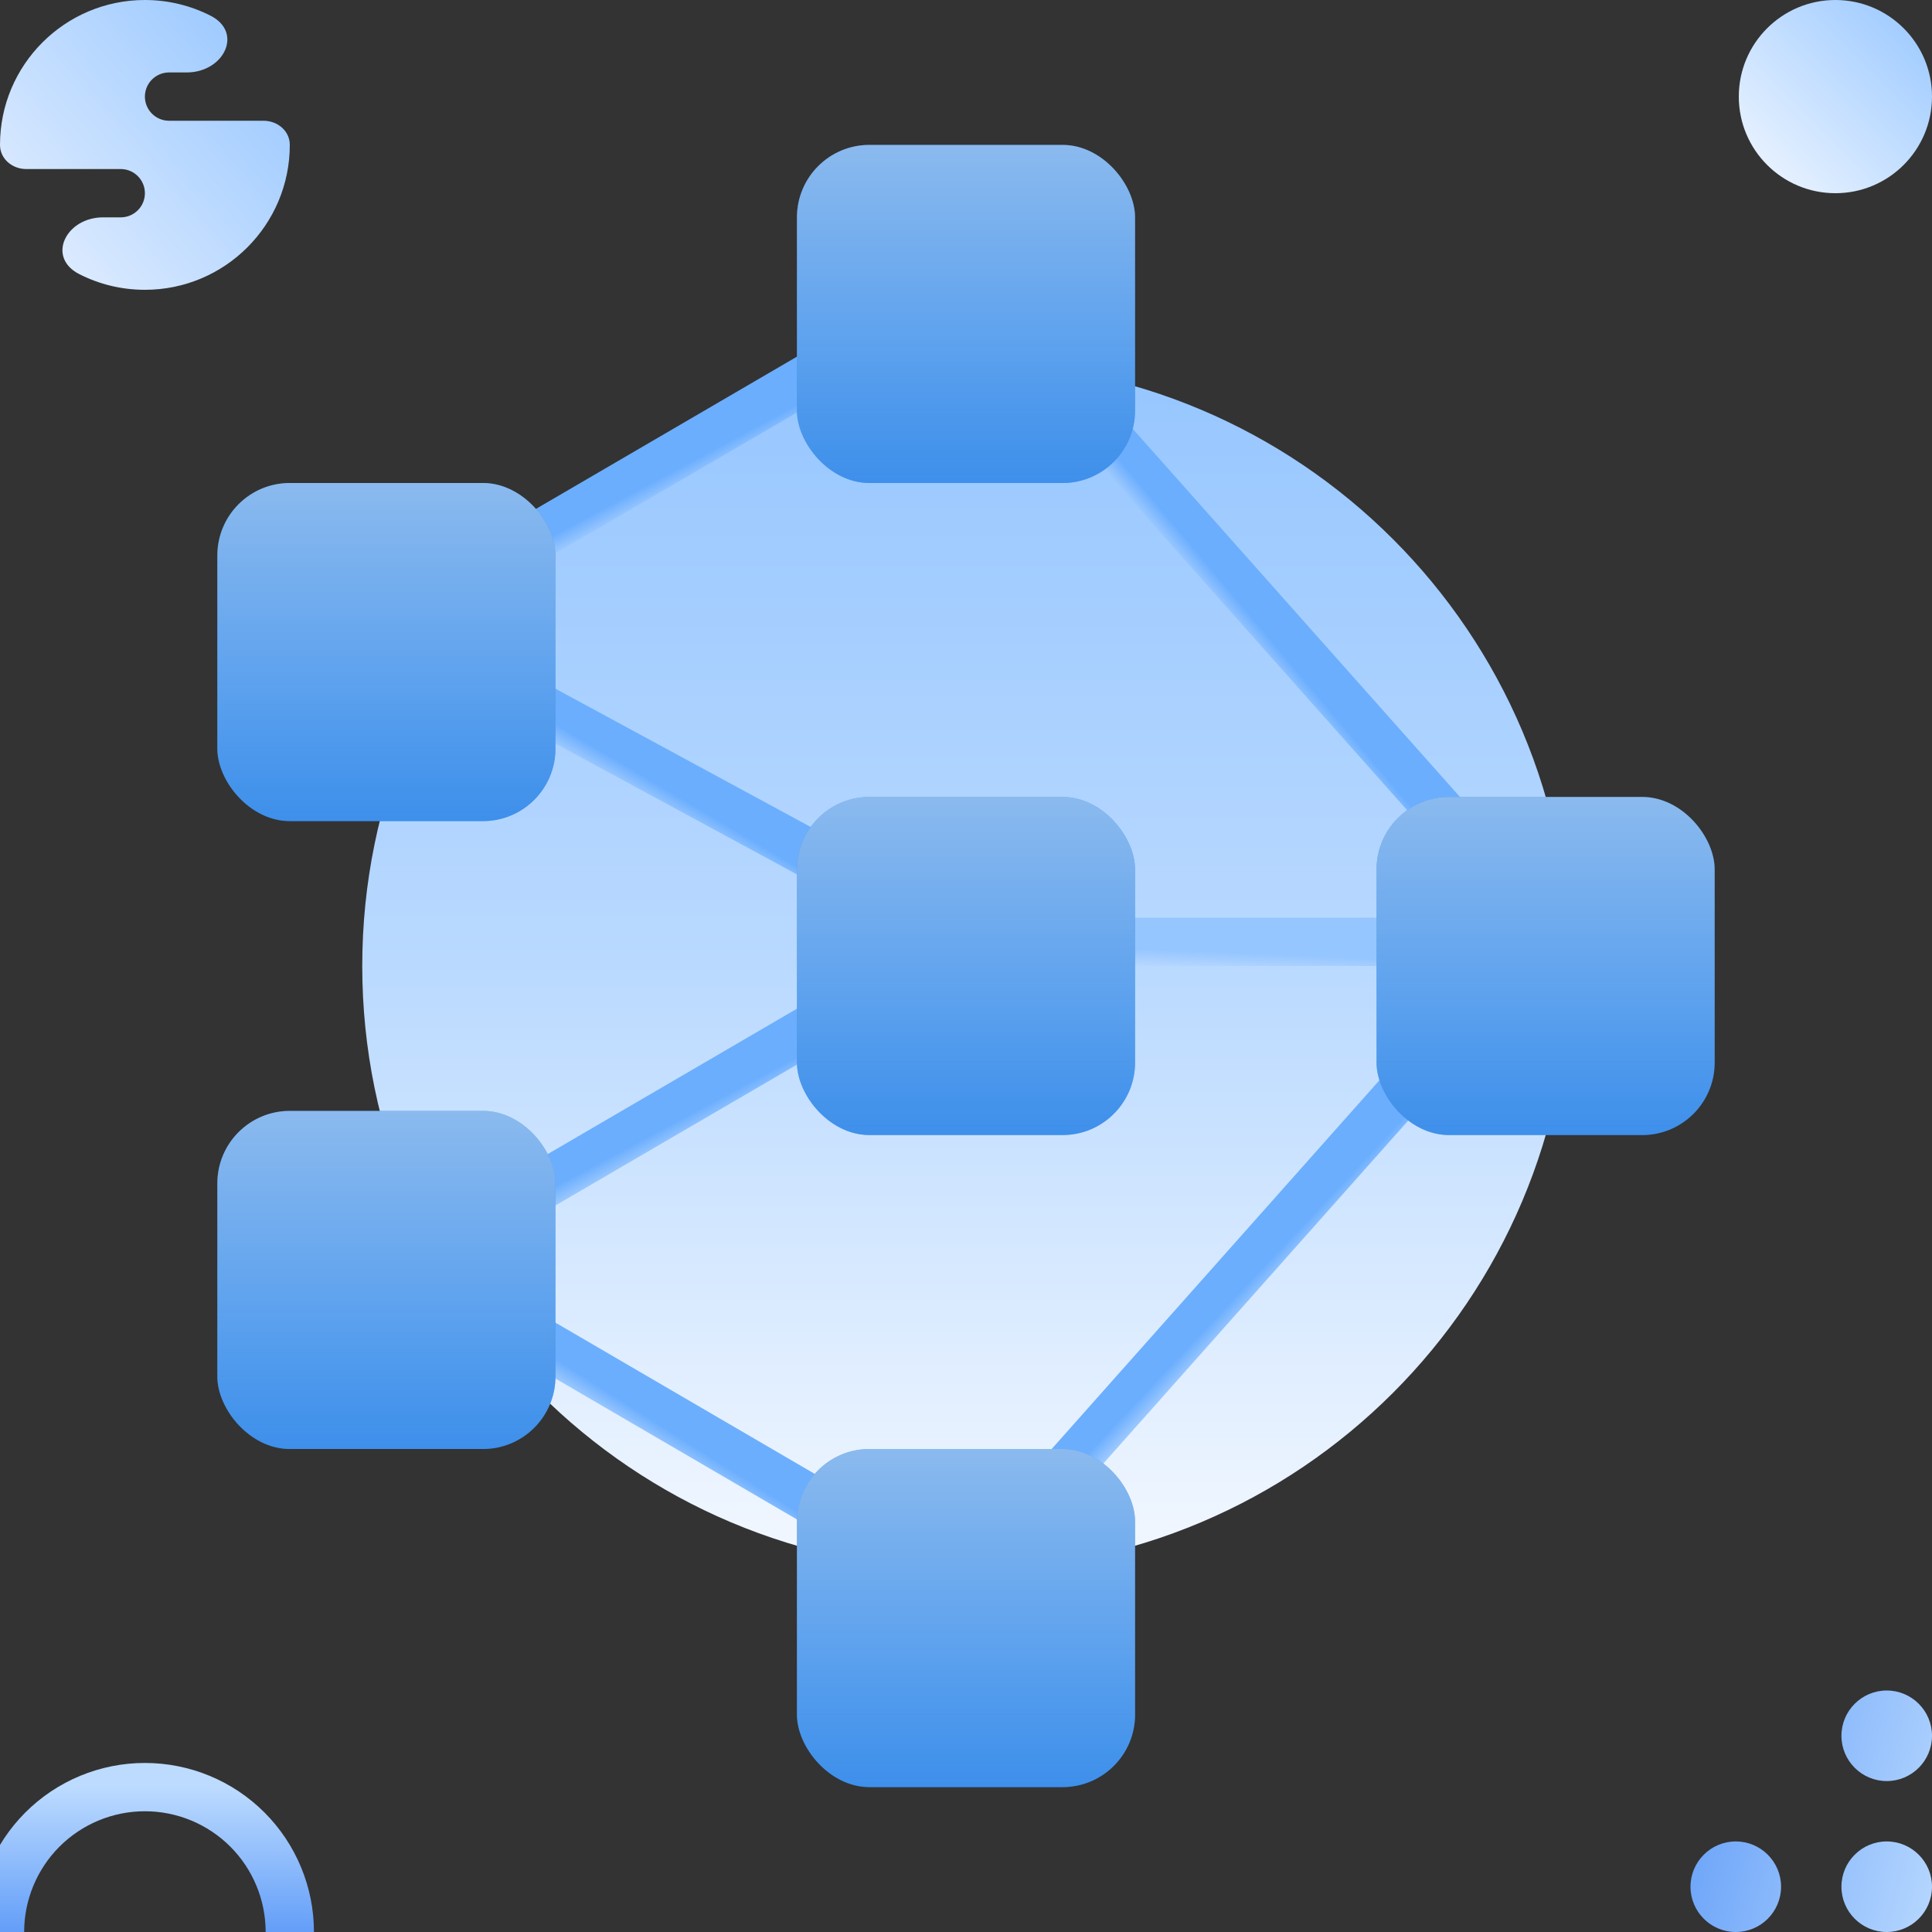 <svg width="80" height="80" viewBox="0 0 80 80" fill="none" xmlns="http://www.w3.org/2000/svg">
<rect x="0" y="0" width="80" height="80" fill="#333333" stroke="none"/>
<g clip-path="url(#clip0_241_22865)">
<path d="M40 65C26.193 65 15 53.807 15 40C15 26.193 26.193 15 40 15C53.807 15 65 26.193 65 40C65 53.807 53.807 65 40 65Z" fill="url(#paint0_linear_241_22865)"/>
<line x1="15.496" y1="26.136" x2="39.496" y2="12.136" stroke="url(#paint1_linear_241_22865)" stroke-width="2"/>
<line x1="15.496" y1="53.136" x2="39.496" y2="39.136" stroke="url(#paint2_linear_241_22865)" stroke-width="2"/>
<line x1="40" y1="39" x2="64" y2="39" stroke="url(#paint3_linear_241_22865)" stroke-width="2"/>
<line x1="40.747" y1="12.336" x2="64.747" y2="39.336" stroke="url(#paint4_linear_241_22865)" stroke-width="2"/>
<line x1="16.476" y1="26.121" x2="40.476" y2="39.121" stroke="url(#paint5_linear_241_22865)" stroke-width="2"/>
<line x1="16.504" y1="52.136" x2="40.504" y2="66.136" stroke="url(#paint6_linear_241_22865)" stroke-width="2"/>
<line x1="39.253" y1="66.336" x2="63.253" y2="39.336" stroke="url(#paint7_linear_241_22865)" stroke-width="2"/>
<rect x="9" y="46" width="14" height="14" rx="3" fill="#2A81DD"/>
<rect x="9" y="46" width="14" height="14" rx="3" fill="url(#paint8_linear_241_22865)" fill-opacity="0.5"/>
<rect x="33" y="60" width="14" height="14" rx="3" fill="#2A81DD"/>
<rect x="33" y="60" width="14" height="14" rx="3" fill="url(#paint9_linear_241_22865)" fill-opacity="0.5"/>
<rect x="9" y="20" width="14" height="14" rx="3" fill="#2A81DD"/>
<rect x="9" y="20" width="14" height="14" rx="3" fill="url(#paint10_linear_241_22865)" fill-opacity="0.5"/>
<rect x="33" y="33" width="14" height="14" rx="3" fill="#2A81DD"/>
<rect x="33" y="33" width="14" height="14" rx="3" fill="url(#paint11_linear_241_22865)" fill-opacity="0.5"/>
<rect x="57" y="33" width="14" height="14" rx="3" fill="#2A81DD"/>
<rect x="57" y="33" width="14" height="14" rx="3" fill="url(#paint12_linear_241_22865)" fill-opacity="0.5"/>
<rect x="33" y="6" width="14" height="14" rx="3" fill="#2A81DD"/>
<rect x="33" y="6" width="14" height="14" rx="3" fill="url(#paint13_linear_241_22865)" fill-opacity="0.5"/>
<path d="M71.875 76.25C72.91 76.25 73.75 77.09 73.75 78.125C73.75 79.16 72.91 80 71.875 80C70.84 80 70 79.16 70 78.125C70 77.09 70.84 76.25 71.875 76.25Z" fill="url(#paint14_linear_241_22865)"/>
<path d="M78.125 76.25C79.16 76.25 80 77.09 80 78.125C80 79.16 79.16 80 78.125 80C77.09 80 76.25 79.16 76.25 78.125C76.25 77.09 77.09 76.25 78.125 76.25Z" fill="url(#paint15_linear_241_22865)"/>
<path d="M80 71.875C80 70.84 79.16 70 78.125 70C77.09 70 76.25 70.84 76.25 71.875C76.25 72.91 77.09 73.75 78.125 73.75C79.16 73.75 80 72.91 80 71.875Z" fill="url(#paint16_linear_241_22865)"/>
<path d="M12 6C12 9.314 9.314 12 6 12C5.023 12 4.1 11.767 3.285 11.352C1.912 10.654 2.73 9 4.27 9H5C5.552 9 6 8.552 6 8C6 7.448 5.552 7 5 7H1.088C0.508 7 0 6.58 0 6C0 2.686 2.686 0 6 0C6.977 0 7.9 0.234 8.715 0.648C10.088 1.346 9.27 3 7.73 3H7C6.448 3 6 3.448 6 4C6 4.552 6.448 5 7 5H10.912C11.492 5 12 5.42 12 6Z" fill="url(#paint17_linear_241_22865)"/>
<path d="M80 4C80 6.209 78.209 8 76 8C73.791 8 72 6.209 72 4C72 1.791 73.791 0 76 0C78.209 0 80 1.791 80 4Z" fill="url(#paint18_linear_241_22865)"/>
<path d="M12 80C12 78.409 11.368 76.883 10.243 75.757C9.117 74.632 7.591 74 6 74C4.409 74 2.883 74.632 1.757 75.757C0.632 76.883 1.39116e-07 78.409 0 80" stroke="url(#paint19_linear_241_22865)" stroke-width="2" stroke-linecap="round"/>
</g>
<defs>
<linearGradient id="paint0_linear_241_22865" x1="40" y1="65" x2="40" y2="15" gradientUnits="userSpaceOnUse">
<stop stop-color="#F3F8FF"/>
<stop offset="0.505" stop-color="#B9D9FF"/>
<stop offset="1" stop-color="#96C6FF"/>
</linearGradient>
<linearGradient id="paint1_linear_241_22865" x1="16.504" y1="27.864" x2="15.559" y2="26.102" gradientUnits="userSpaceOnUse">
<stop stop-color="#F3F8FF"/>
<stop offset="1" stop-color="#6BAEFE"/>
</linearGradient>
<linearGradient id="paint2_linear_241_22865" x1="16.504" y1="54.864" x2="15.559" y2="53.102" gradientUnits="userSpaceOnUse">
<stop stop-color="#F3F8FF"/>
<stop offset="1" stop-color="#6BAEFE"/>
</linearGradient>
<linearGradient id="paint3_linear_241_22865" x1="40" y1="41" x2="40.083" y2="39.004" gradientUnits="userSpaceOnUse">
<stop stop-color="#F3F8FF"/>
<stop offset="1" stop-color="#96C6FF"/>
</linearGradient>
<linearGradient id="paint4_linear_241_22865" x1="39.253" y1="13.664" x2="40.783" y2="12.378" gradientUnits="userSpaceOnUse">
<stop stop-color="#F3F8FF"/>
<stop offset="1" stop-color="#6BAEFE"/>
</linearGradient>
<linearGradient id="paint5_linear_241_22865" x1="15.524" y1="27.879" x2="16.539" y2="26.158" gradientUnits="userSpaceOnUse">
<stop stop-color="#F3F8FF"/>
<stop offset="1" stop-color="#6BAEFE"/>
</linearGradient>
<linearGradient id="paint6_linear_241_22865" x1="15.496" y1="53.864" x2="16.565" y2="52.175" gradientUnits="userSpaceOnUse">
<stop stop-color="#F3F8FF"/>
<stop offset="1" stop-color="#6BAEFE"/>
</linearGradient>
<linearGradient id="paint7_linear_241_22865" x1="40.747" y1="67.664" x2="39.291" y2="66.295" gradientUnits="userSpaceOnUse">
<stop stop-color="#F3F8FF"/>
<stop offset="1" stop-color="#6BAEFE"/>
</linearGradient>
<linearGradient id="paint8_linear_241_22865" x1="16" y1="45.258" x2="16" y2="60" gradientUnits="userSpaceOnUse">
<stop stop-color="#F3F8FF"/>
<stop offset="0.62" stop-color="#8FC2FF"/>
<stop offset="1" stop-color="#5CA6FF" stop-opacity="0.8"/>
</linearGradient>
<linearGradient id="paint9_linear_241_22865" x1="40" y1="59.258" x2="40" y2="74" gradientUnits="userSpaceOnUse">
<stop stop-color="#F3F8FF"/>
<stop offset="0.62" stop-color="#8FC2FF"/>
<stop offset="1" stop-color="#5CA6FF" stop-opacity="0.8"/>
</linearGradient>
<linearGradient id="paint10_linear_241_22865" x1="16" y1="19.258" x2="16" y2="34" gradientUnits="userSpaceOnUse">
<stop stop-color="#F3F8FF"/>
<stop offset="0.62" stop-color="#8FC2FF"/>
<stop offset="1" stop-color="#5CA6FF" stop-opacity="0.8"/>
</linearGradient>
<linearGradient id="paint11_linear_241_22865" x1="40" y1="32.258" x2="40" y2="47" gradientUnits="userSpaceOnUse">
<stop stop-color="#F3F8FF"/>
<stop offset="0.62" stop-color="#8FC2FF"/>
<stop offset="1" stop-color="#5CA6FF" stop-opacity="0.8"/>
</linearGradient>
<linearGradient id="paint12_linear_241_22865" x1="64" y1="32.258" x2="64" y2="47" gradientUnits="userSpaceOnUse">
<stop stop-color="#F3F8FF"/>
<stop offset="0.62" stop-color="#8FC2FF"/>
<stop offset="1" stop-color="#5CA6FF" stop-opacity="0.8"/>
</linearGradient>
<linearGradient id="paint13_linear_241_22865" x1="40" y1="5.258" x2="40" y2="20" gradientUnits="userSpaceOnUse">
<stop stop-color="#F3F8FF"/>
<stop offset="0.62" stop-color="#8FC2FF"/>
<stop offset="1" stop-color="#5CA6FF" stop-opacity="0.8"/>
</linearGradient>
<linearGradient id="paint14_linear_241_22865" x1="70" y1="70" x2="81.786" y2="73.011" gradientUnits="userSpaceOnUse">
<stop stop-color="#639EF8"/>
<stop offset="1" stop-color="#B6D7FF"/>
</linearGradient>
<linearGradient id="paint15_linear_241_22865" x1="70" y1="70" x2="81.786" y2="73.011" gradientUnits="userSpaceOnUse">
<stop stop-color="#639EF8"/>
<stop offset="1" stop-color="#B6D7FF"/>
</linearGradient>
<linearGradient id="paint16_linear_241_22865" x1="70" y1="70" x2="81.786" y2="73.011" gradientUnits="userSpaceOnUse">
<stop stop-color="#639EF8"/>
<stop offset="1" stop-color="#B6D7FF"/>
</linearGradient>
<linearGradient id="paint17_linear_241_22865" x1="15.5" y1="3" x2="4.239" y2="12.678" gradientUnits="userSpaceOnUse">
<stop stop-color="#8EC2FF"/>
<stop offset="1" stop-color="#DBEAFF"/>
</linearGradient>
<linearGradient id="paint18_linear_241_22865" x1="72" y1="8" x2="80" y2="0" gradientUnits="userSpaceOnUse">
<stop stop-color="#F3F8FF"/>
<stop offset="1" stop-color="#96C6FF"/>
</linearGradient>
<linearGradient id="paint19_linear_241_22865" x1="6" y1="74" x2="6" y2="80" gradientUnits="userSpaceOnUse">
<stop stop-color="#BCDBFF"/>
<stop offset="1" stop-color="#639EF8"/>
</linearGradient>
<clipPath id="clip0_241_22865">
<rect width="80" height="80" fill="white"/>
</clipPath>
</defs>
</svg>
